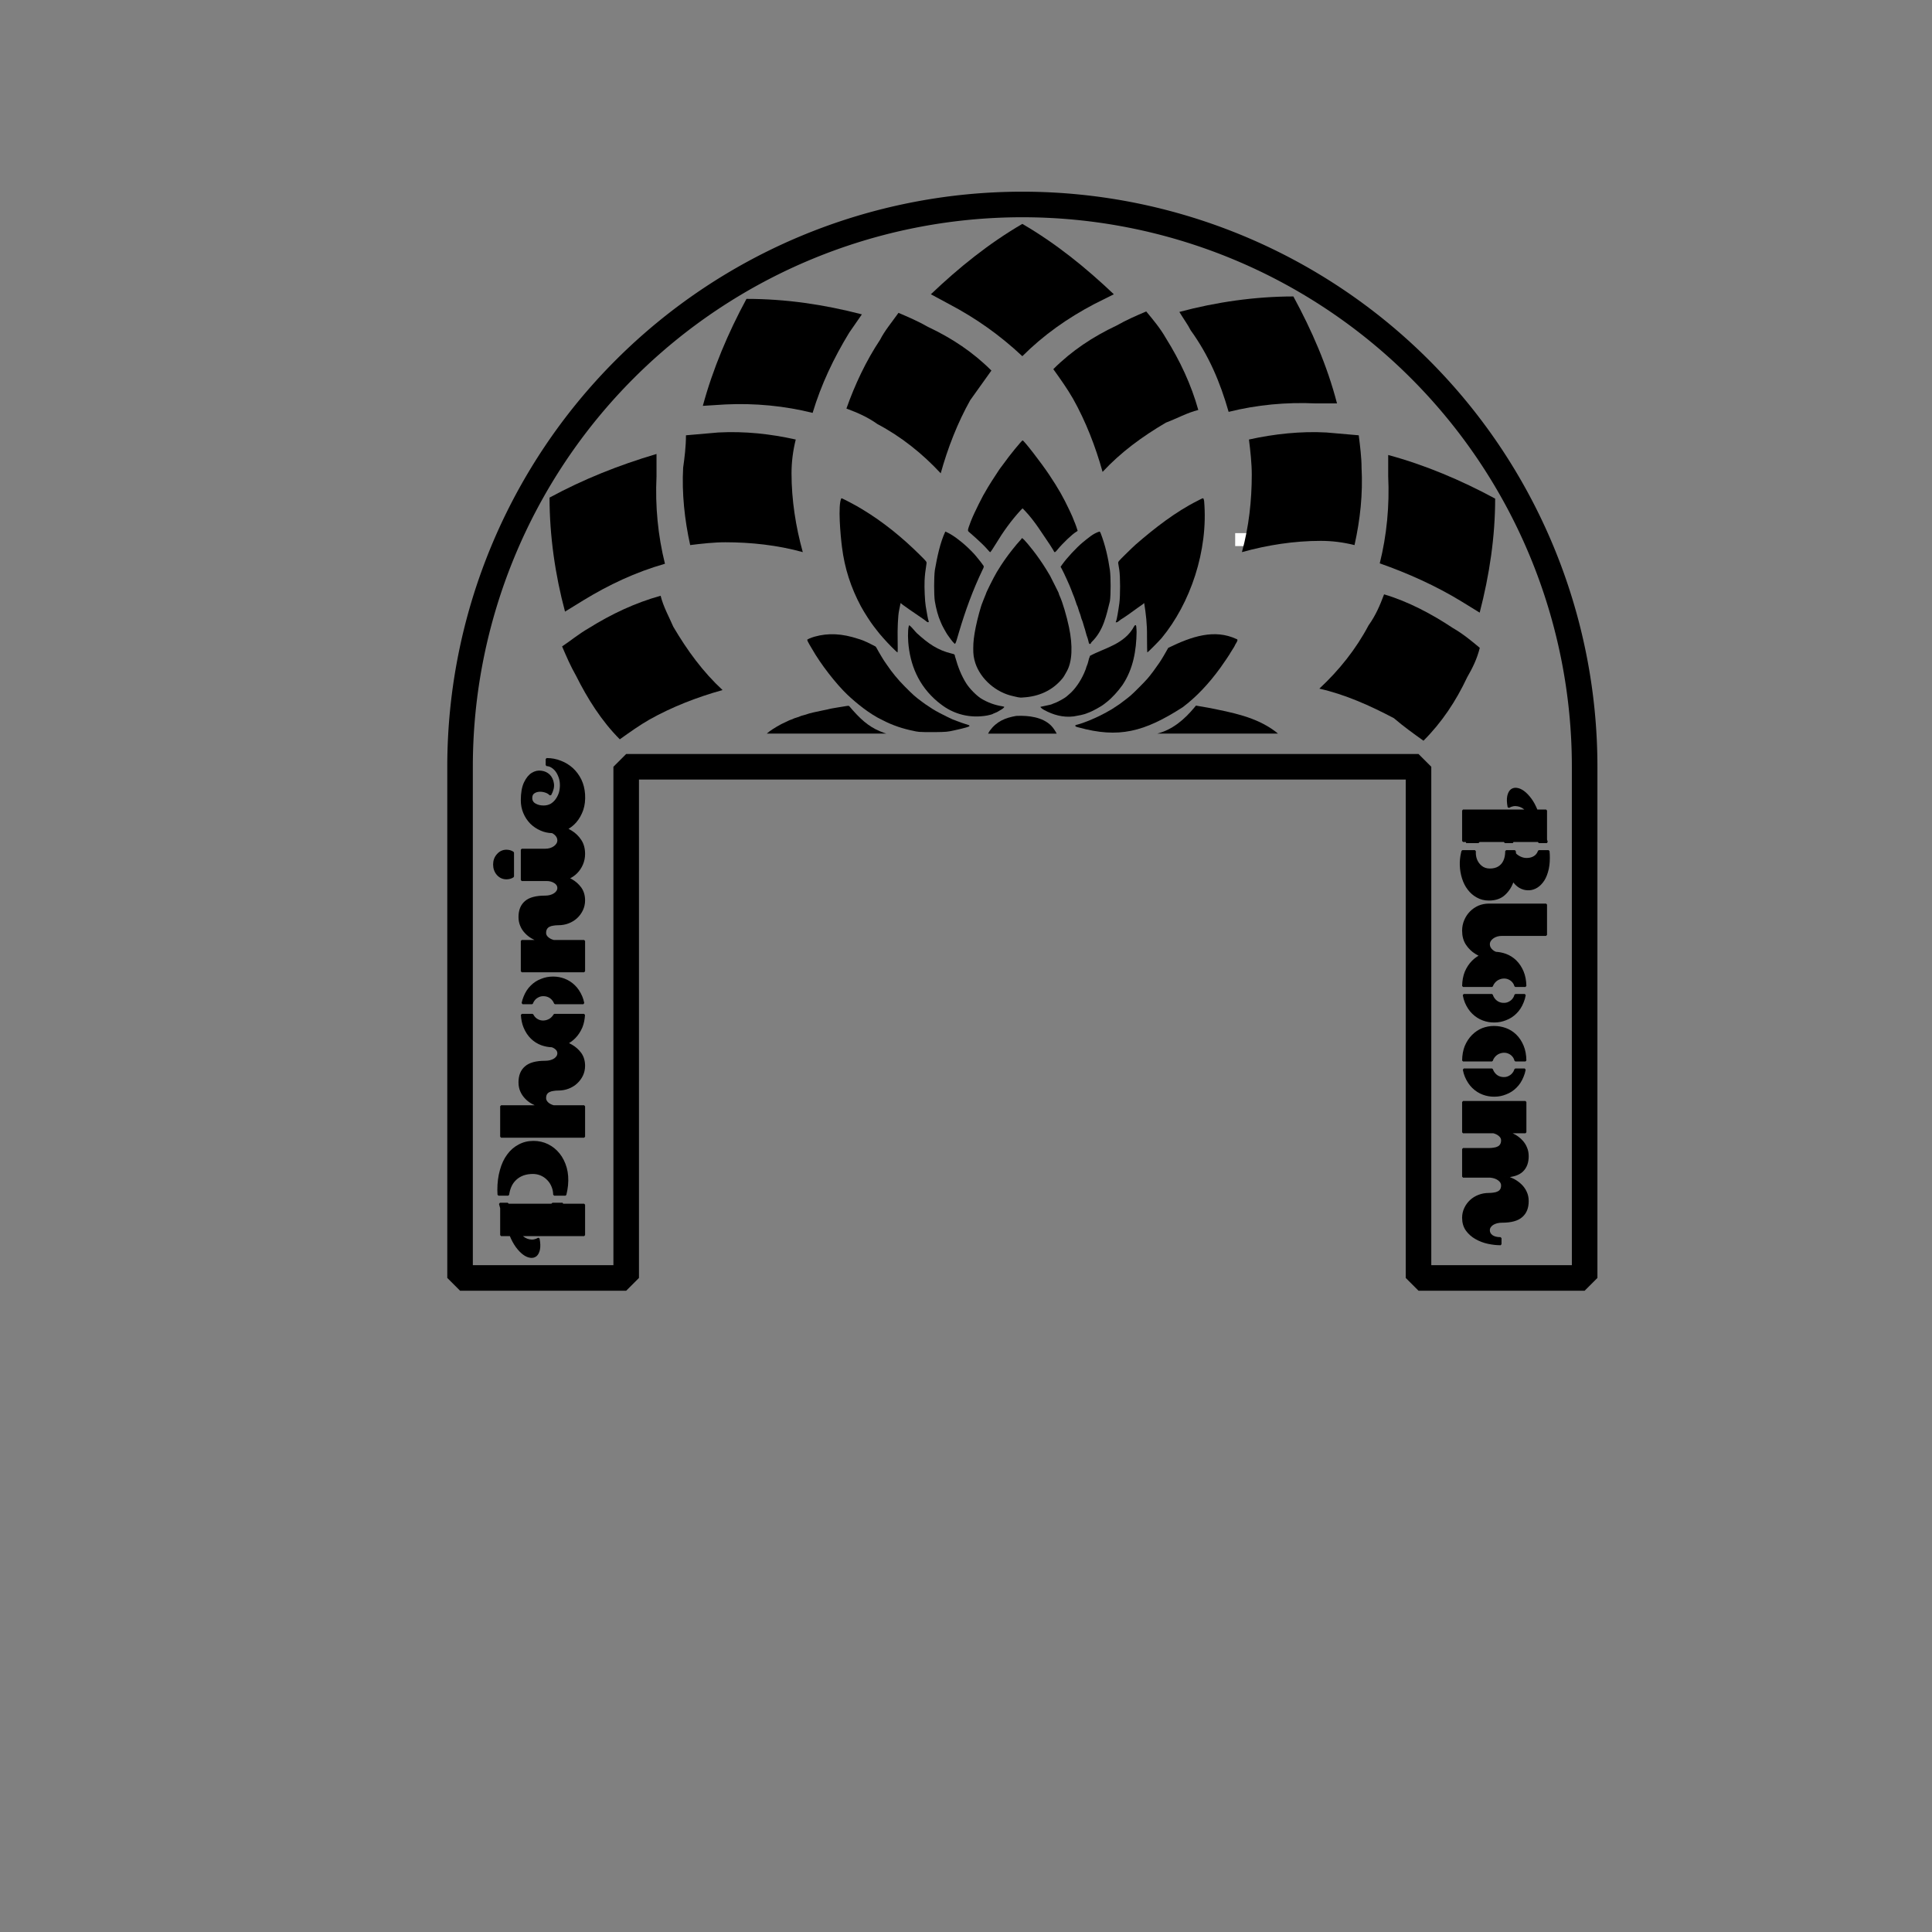 <?xml version="1.0" encoding="UTF-8" standalone="no"?>
<!-- Created with Inkscape (http://www.inkscape.org/) -->

<svg
   width="1000mm"
   height="1000mm"
   viewBox="0 0 1000 1000"
   version="1.1"
   id="svg5"
   inkscape:version="1.2.2 (b0a8486541, 2022-12-01)"
   sodipodi:docname="entrance.svg"
   xml:space="preserve"
   inkscape:export-filename="entrance.png"
   inkscape:export-xdpi="96"
   inkscape:export-ydpi="96"
   xmlns:inkscape="http://www.inkscape.org/namespaces/inkscape"
   xmlns:sodipodi="http://sodipodi.sourceforge.net/DTD/sodipodi-0.dtd"
   xmlns="http://www.w3.org/2000/svg"
   xmlns:svg="http://www.w3.org/2000/svg"><rect x="0" y="0" width="1000" height="1000" fill="#808080" stroke="none"/><sodipodi:namedview
     id="namedview7"
     pagecolor="#ffffff"
     bordercolor="#000000"
     borderopacity="0.25"
     inkscape:showpageshadow="2"
     inkscape:pageopacity="0.0"
     inkscape:pagecheckerboard="0"
     inkscape:deskcolor="#d1d1d1"
     inkscape:document-units="mm"
     showgrid="true"
     inkscape:zoom="0.28899746"
     inkscape:cx="1958.4947"
     inkscape:cy="918.69319"
     inkscape:window-width="1280"
     inkscape:window-height="658"
     inkscape:window-x="0"
     inkscape:window-y="0"
     inkscape:window-maximized="1"
     inkscape:current-layer="layer1"><inkscape:grid
       type="xygrid"
       id="grid9"
       spacingx="26.458"
       spacingy="26.458"
       originx="0"
       originy="0" /></sodipodi:namedview><defs
     id="defs2"><rect
       x="1700"
       y="3400"
       width="1400"
       height="500"
       id="rect3093" /><rect
       x="500"
       y="2700"
       width="1300"
       height="700"
       id="rect3087" /><rect
       x="1700"
       y="3400"
       width="1400"
       height="500"
       id="rect3093-3" /><rect
       x="1700"
       y="3400"
       width="1400"
       height="500"
       id="rect3093-6" /><rect
       x="1700"
       y="3400"
       width="1400"
       height="500"
       id="rect3093-2" /><clipPath
       clipPathUnits="userSpaceOnUse"
       id="clipPath18"><path
         d="M 0,600.949 H 847.559 V 0 H 0 Z"
         id="path16"
         inkscape:connector-curvature="0" /></clipPath><linearGradient
       id="a"
       x1="104.73"
       x2="494.52"
       y1="335.72"
       y2="895.84"
       gradientUnits="userSpaceOnUse"><stop
         stop-color="#e00"
         offset="0"
         id="stop2" /><stop
         stop-color="#9a0000"
         offset="1"
         id="stop4" /></linearGradient></defs><g
     inkscape:label="Layer 1"
     inkscape:groupmode="layer"
     id="layer1"><path
       id="path3003"
       style="fill:none;stroke:#000000;stroke-width:13.229;stroke-linecap:round;stroke-linejoin:miter;stroke-miterlimit:0;stroke-dasharray:none"
       d="M 529.167 105.833 A 291.042 291.042 0 0 0 238.125 396.875 L 238.125 661.458 L 324.115 661.458 L 324.115 396.875 L 734.219 396.875 L 734.219 661.458 L 820.208 661.458 L 820.208 396.875 A 291.042 291.042 0 0 0 529.167 105.833 z " /><path
       id="text3091"
       style="font-style:normal;font-variant:normal;font-weight:normal;font-stretch:normal;font-size:40px;font-family:Chandas;-inkscape-font-specification:Chandas;letter-spacing:0px;writing-mode:lr-tb;white-space:pre;shape-inside:url(#rect3093);display:inline;fill:#000000;stroke:#000000;stroke-width:0.575;stroke-linecap:round;stroke-linejoin:miter;stroke-miterlimit:0;stroke-dasharray:none"
       d="M 1841.44 3429.032 L 1839.72 3429.032 C 1839.72 3429.565 1839.573 3430.098 1839.28 3430.632 C 1838.987 3431.165 1838.587 3431.645 1838.08 3432.072 C 1837.573 3432.472 1836.974 3432.805 1836.28 3433.072 C 1835.587 3433.338 1834.827 3433.472 1834 3433.472 C 1833.28 3433.472 1832.56 3433.365 1831.84 3433.152 C 1831.147 3432.912 1830.507 3432.565 1829.92 3432.112 C 1829.333 3431.659 1828.853 3431.098 1828.48 3430.432 C 1828.133 3429.738 1827.96 3428.952 1827.96 3428.072 C 1827.96 3427.059 1828.16 3426.178 1828.56 3425.432 C 1828.96 3424.658 1829.573 3424.272 1830.4 3424.272 C 1831.093 3424.272 1831.6 3424.525 1831.92 3425.032 C 1832.24 3425.538 1832.413 3426.125 1832.44 3426.792 C 1832.467 3427.459 1832.373 3428.125 1832.16 3428.792 C 1831.947 3429.432 1831.667 3429.898 1831.32 3430.192 C 1832.493 3430.912 1833.547 3431.192 1834.48 3431.032 C 1835.44 3430.872 1836.213 3430.472 1836.8 3429.832 C 1837.387 3429.165 1837.733 3428.352 1837.84 3427.392 C 1837.973 3426.405 1837.787 3425.458 1837.28 3424.552 C 1836.773 3423.645 1835.907 3422.872 1834.68 3422.232 C 1833.453 3421.592 1831.8 3421.272 1829.72 3421.272 C 1828.467 3421.272 1827.293 3421.525 1826.2 3422.032 C 1825.107 3422.538 1824.147 3423.232 1823.32 3424.112 C 1822.52 3424.992 1821.88 3426.032 1821.4 3427.232 C 1820.944 3428.346 1820.705 3429.533 1820.682 3430.791 C 1820.558 3431.095 1820.397 3431.376 1820.2 3431.632 C 1819.667 3432.325 1819.053 3432.672 1818.36 3432.672 C 1817.64 3432.672 1817.013 3432.285 1816.48 3431.512 C 1815.947 3430.712 1815.68 3429.738 1815.68 3428.592 L 1815.68 3421.272 L 1807.08 3421.272 L 1807.08 3429.032 C 1807.08 3430.019 1806.867 3430.872 1806.44 3431.592 C 1806.013 3432.312 1805.48 3432.672 1804.84 3432.672 C 1804.147 3432.672 1803.56 3432.285 1803.08 3431.512 C 1802.6 3430.712 1802.36 3429.738 1802.36 3428.592 C 1802.36 3425.765 1801.867 3423.725 1800.88 3422.472 C 1799.893 3421.192 1798.454 3420.552 1796.56 3420.552 C 1795.68 3420.552 1794.88 3420.725 1794.16 3421.072 C 1793.44 3421.392 1792.8 3421.845 1792.24 3422.432 C 1791.68 3422.992 1791.187 3423.658 1790.76 3424.432 C 1790.36 3425.178 1790.027 3425.965 1789.76 3426.792 L 1789.76 3421.272 L 1781.16 3421.272 L 1781.16 3440.752 L 1789.76 3440.752 L 1789.76 3431.232 C 1789.947 3430.458 1790.24 3429.832 1790.64 3429.352 C 1791.04 3428.845 1791.507 3428.592 1792.04 3428.592 C 1792.547 3428.592 1792.96 3428.698 1793.28 3428.912 C 1793.627 3429.125 1793.88 3429.419 1794.04 3429.792 C 1794.227 3430.165 1794.347 3430.605 1794.4 3431.112 C 1794.48 3431.592 1794.52 3432.112 1794.52 3432.672 C 1794.52 3433.792 1794.693 3434.845 1795.04 3435.832 C 1795.387 3436.818 1795.867 3437.672 1796.48 3438.392 C 1797.093 3439.112 1797.813 3439.685 1798.64 3440.112 C 1799.467 3440.538 1800.347 3440.752 1801.28 3440.752 C 1802.64 3440.752 1803.8 3440.378 1804.76 3439.632 C 1805.72 3438.858 1806.493 3437.898 1807.08 3436.752 C 1807.263 3436.401 1807.431 3436.042 1807.583 3435.675 C 1807.601 3435.727 1807.62 3435.78 1807.64 3435.832 C 1808.04 3436.818 1808.573 3437.672 1809.24 3438.392 C 1809.906 3439.112 1810.693 3439.685 1811.6 3440.112 C 1812.507 3440.538 1813.467 3440.752 1814.48 3440.752 C 1815.973 3440.752 1817.24 3440.378 1818.28 3439.632 C 1819.347 3438.858 1820.2 3437.898 1820.84 3436.752 C 1821.124 3436.251 1821.374 3435.735 1821.591 3435.201 C 1822.109 3436.29 1822.791 3437.247 1823.64 3438.072 C 1824.6 3438.978 1825.733 3439.685 1827.04 3440.192 C 1828.347 3440.672 1829.8 3440.858 1831.4 3440.752 C 1832.893 3440.645 1834.253 3440.272 1835.48 3439.632 C 1836.707 3438.965 1837.76 3438.112 1838.64 3437.072 C 1839.52 3436.005 1840.2 3434.792 1840.68 3433.432 C 1841.187 3432.045 1841.44 3430.579 1841.44 3429.032 z M 1815.4 3416.512 C 1815.4 3415.418 1815.014 3414.499 1814.24 3413.752 C 1813.494 3413.005 1812.573 3412.632 1811.48 3412.632 C 1810.387 3412.632 1809.454 3413.005 1808.68 3413.752 C 1807.934 3414.499 1807.56 3415.418 1807.56 3416.512 C 1807.56 3417.291 1807.741 3417.979 1808.102 3418.577 L 1814.839 3418.577 C 1815.213 3417.979 1815.4 3417.291 1815.4 3416.512 z M 1779.362 3431.141 C 1779.362 3431.065 1779.362 3430.988 1779.36 3430.912 C 1779.36 3429.712 1779.147 3428.539 1778.72 3427.392 C 1778.32 3426.218 1777.707 3425.178 1776.88 3424.272 C 1776.08 3423.365 1775.067 3422.645 1773.84 3422.112 C 1773.296 3421.858 1772.708 3421.662 1772.077 3421.524 L 1772.077 3424.508 C 1772.309 3424.593 1772.524 3424.701 1772.72 3424.832 C 1773.28 3425.205 1773.693 3425.685 1773.96 3426.272 C 1774.235 3426.797 1774.369 3427.369 1774.363 3427.987 C 1774.363 3428.029 1774.362 3428.07 1774.36 3428.112 C 1774.36 3428.752 1774.214 3429.365 1773.92 3429.952 C 1773.627 3430.512 1773.2 3430.979 1772.64 3431.352 C 1772.464 3431.469 1772.276 3431.568 1772.077 3431.648 L 1772.077 3440.503 C 1772.719 3440.364 1773.321 3440.167 1773.88 3439.912 C 1775.133 3439.325 1776.16 3438.578 1776.96 3437.672 C 1777.787 3436.738 1778.4 3435.685 1778.8 3434.512 C 1779.175 3433.412 1779.362 3432.288 1779.362 3431.141 z M 1768.765 3421.297 C 1767.458 3421.377 1766.295 3421.648 1765.28 3422.112 C 1764.053 3422.672 1763.027 3423.418 1762.2 3424.352 C 1761.4 3425.258 1760.8 3426.312 1760.4 3427.512 C 1760.066 3428.561 1759.882 3429.631 1759.847 3430.723 C 1759.745 3431.053 1759.61 3431.356 1759.44 3431.632 C 1759.013 3432.325 1758.493 3432.672 1757.88 3432.672 C 1757.187 3432.672 1756.6 3432.285 1756.12 3431.512 C 1755.667 3430.712 1755.44 3429.738 1755.44 3428.592 C 1755.44 3425.765 1754.933 3423.725 1753.92 3422.472 C 1752.933 3421.192 1751.493 3420.552 1749.6 3420.552 C 1748.693 3420.552 1747.88 3420.725 1747.16 3421.072 C 1746.44 3421.418 1745.8 3421.885 1745.24 3422.472 C 1744.68 3423.032 1744.2 3423.698 1743.8 3424.472 C 1743.4 3425.245 1743.067 3426.059 1742.8 3426.912 L 1742.8 3414.832 L 1734.16 3414.832 L 1734.16 3440.752 L 1742.8 3440.752 L 1742.8 3431.232 C 1742.987 3430.458 1743.28 3429.832 1743.68 3429.352 C 1744.107 3428.845 1744.587 3428.592 1745.12 3428.592 C 1745.627 3428.592 1746.04 3428.698 1746.36 3428.912 C 1746.68 3429.125 1746.92 3429.419 1747.08 3429.792 C 1747.267 3430.165 1747.387 3430.605 1747.44 3431.112 C 1747.52 3431.592 1747.56 3432.112 1747.56 3432.672 C 1747.56 3433.792 1747.733 3434.845 1748.08 3435.832 C 1748.427 3436.818 1748.907 3437.672 1749.52 3438.392 C 1750.133 3439.112 1750.84 3439.685 1751.64 3440.112 C 1752.467 3440.538 1753.347 3440.752 1754.28 3440.752 C 1755.64 3440.752 1756.8 3440.378 1757.76 3439.632 C 1758.72 3438.858 1759.493 3437.898 1760.08 3436.752 C 1760.319 3436.295 1760.531 3435.823 1760.717 3435.338 C 1761.123 3436.22 1761.657 3437.025 1762.32 3437.752 C 1763.147 3438.658 1764.16 3439.392 1765.36 3439.952 C 1766.369 3440.39 1767.504 3440.648 1768.765 3440.726 L 1768.765 3431.458 C 1768.709 3431.425 1768.654 3431.389 1768.6 3431.352 C 1768.067 3430.979 1767.653 3430.512 1767.36 3429.952 C 1767.067 3429.365 1766.907 3428.752 1766.88 3428.112 C 1766.853 3427.445 1766.973 3426.832 1767.24 3426.272 C 1767.507 3425.685 1767.907 3425.205 1768.44 3424.832 C 1768.543 3424.763 1768.651 3424.701 1768.765 3424.645 L 1768.765 3421.297 z M 1732.68 3424.952 C 1732.68 3423.272 1732.347 3421.765 1731.68 3420.432 C 1731.04 3419.072 1730.12 3417.912 1728.92 3416.952 C 1727.747 3415.992 1726.32 3415.258 1724.64 3414.752 C 1722.96 3414.218 1721.093 3413.952 1719.04 3413.952 C 1718.577 3413.952 1718.129 3413.97 1717.695 3414.005 L 1717.695 3417.063 C 1719.321 3417.322 1720.622 3417.911 1721.6 3418.832 C 1722.96 3420.112 1723.707 3421.845 1723.84 3424.032 C 1723.855 3424.237 1723.863 3424.439 1723.864 3424.638 C 1723.868 3425.502 1723.74 3426.313 1723.48 3427.072 C 1723.16 3427.978 1722.68 3428.765 1722.04 3429.432 C 1721.427 3430.098 1720.68 3430.605 1719.8 3430.952 C 1719.152 3431.215 1718.45 3431.355 1717.695 3431.372 L 1717.695 3434.918 C 1718.595 3435.16 1719.483 3435.332 1720.36 3435.432 C 1722.147 3435.618 1723.787 3435.485 1725.28 3435.032 C 1726.8 3434.552 1728.107 3433.832 1729.2 3432.872 C 1730.293 3431.912 1731.147 3430.752 1731.76 3429.392 C 1732.373 3428.032 1732.68 3426.552 1732.68 3424.952 z M 1715.106 3414.46 C 1714.69 3414.57 1714.282 3414.693 1713.88 3414.832 L 1706.2 3414.832 L 1706.2 3417.752 C 1704.947 3418.312 1703.867 3418.952 1702.96 3419.672 C 1702.08 3420.392 1701.387 3421.125 1700.88 3421.872 C 1700.4 3422.592 1700.12 3423.299 1700.04 3423.992 C 1699.96 3424.659 1700.093 3425.232 1700.44 3425.712 C 1700.787 3426.165 1701.347 3426.485 1702.12 3426.672 C 1702.92 3426.858 1703.947 3426.818 1705.2 3426.552 C 1704.693 3425.618 1704.533 3424.645 1704.72 3423.632 C 1704.907 3422.618 1705.4 3421.698 1706.2 3420.872 L 1706.2 3440.752 L 1714.84 3440.752 L 1714.84 3433.912 C 1714.928 3433.95 1715.017 3433.988 1715.106 3434.025 L 1715.106 3430.872 C 1715.017 3430.834 1714.928 3430.794 1714.84 3430.752 L 1714.84 3416.952 C 1714.929 3416.934 1715.017 3416.923 1715.106 3416.917 L 1715.106 3414.46 z "
       transform="matrix(0,-1.822,1.659,0,-5405.845,3747.992)" /><path
       id="text3091-0"
       style="font-style:normal;font-variant:normal;font-weight:normal;font-stretch:normal;font-size:40px;font-family:Chandas;-inkscape-font-specification:Chandas;letter-spacing:0px;writing-mode:lr-tb;white-space:pre;shape-inside:url(#rect3093-2);display:inline;fill:#000000;stroke:#000000;stroke-width:0.575;stroke-linecap:round;stroke-linejoin:miter;stroke-miterlimit:0;stroke-dasharray:none"
       d="M 1700.257 3424.357 C 1700.257 3424.87 1700.398 3425.322 1700.68 3425.712 C 1701.027 3426.165 1701.587 3426.485 1702.36 3426.672 C 1703.16 3426.858 1704.187 3426.818 1705.44 3426.552 C 1704.933 3425.618 1704.773 3424.645 1704.96 3423.632 C 1705.147 3422.592 1705.64 3421.672 1706.44 3420.872 L 1706.44 3440.752 L 1715.08 3440.752 L 1715.08 3439.512 C 1715.189 3439.589 1715.3 3439.664 1715.411 3439.737 L 1715.411 3436.006 C 1715.299 3435.914 1715.189 3435.816 1715.08 3435.712 L 1715.08 3427.752 C 1715.191 3427.72 1715.301 3427.691 1715.411 3427.663 L 1715.411 3425.227 C 1715.299 3425.267 1715.189 3425.308 1715.08 3425.352 L 1715.08 3417.152 C 1715.192 3417.117 1715.302 3417.086 1715.411 3417.058 L 1715.411 3414.604 C 1715.177 3414.675 1714.947 3414.751 1714.72 3414.832 L 1706.44 3414.832 L 1706.44 3417.752 C 1705.16 3418.312 1704.08 3418.952 1703.2 3419.672 C 1702.32 3420.392 1701.627 3421.125 1701.12 3421.872 C 1700.64 3422.592 1700.36 3423.298 1700.28 3423.992 C 1700.265 3424.117 1700.257 3424.238 1700.257 3424.357 z M 1717.978 3440.949 C 1718.118 3440.993 1718.258 3441.034 1718.4 3441.072 C 1719.627 3441.392 1720.853 3441.525 1722.08 3441.472 C 1723.307 3441.419 1724.493 3441.192 1725.64 3440.792 C 1726.813 3440.392 1727.84 3439.818 1728.72 3439.072 C 1729.627 3438.325 1730.347 3437.419 1730.88 3436.352 C 1731.44 3435.285 1731.72 3434.059 1731.72 3432.672 C 1731.72 3430.619 1731.2 3428.992 1730.16 3427.792 C 1729.12 3426.565 1727.827 3425.685 1726.28 3425.152 C 1727.08 3424.565 1727.693 3423.885 1728.12 3423.112 C 1728.547 3422.312 1728.773 3421.499 1728.8 3420.672 C 1728.853 3419.845 1728.707 3419.032 1728.36 3418.232 C 1728.013 3417.432 1727.467 3416.712 1726.72 3416.072 C 1726 3415.432 1725.067 3414.925 1723.92 3414.552 C 1722.773 3414.152 1721.413 3413.952 1719.84 3413.952 C 1719.179 3413.952 1718.56 3413.986 1717.978 3414.054 L 1717.978 3417.106 C 1718.279 3417.216 1718.554 3417.363 1718.8 3417.552 C 1719.253 3417.898 1719.6 3418.365 1719.84 3418.952 C 1720.08 3419.512 1720.2 3420.165 1720.2 3420.912 C 1720.2 3421.605 1720.067 3422.258 1719.8 3422.872 C 1719.56 3423.458 1719.227 3423.992 1718.8 3424.472 C 1718.522 3424.504 1718.248 3424.544 1717.978 3424.59 L 1717.978 3427.31 C 1718.066 3427.31 1718.154 3427.309 1718.24 3427.312 C 1719.227 3427.338 1720.08 3427.539 1720.8 3427.912 C 1721.547 3428.285 1722.133 3428.845 1722.56 3429.592 C 1722.987 3430.338 1723.2 3431.272 1723.2 3432.392 C 1723.2 3433.458 1722.92 3434.365 1722.36 3435.112 C 1721.8 3435.858 1721.107 3436.392 1720.28 3436.712 C 1719.563 3436.989 1718.796 3437.096 1717.978 3437.033 L 1717.978 3440.949 z M 1733.16 3432.672 C 1733.16 3433.792 1733.347 3434.845 1733.72 3435.832 C 1734.12 3436.818 1734.653 3437.672 1735.32 3438.392 C 1735.987 3439.112 1736.773 3439.685 1737.68 3440.112 C 1738.586 3440.539 1739.547 3440.752 1740.56 3440.752 C 1742.053 3440.752 1743.32 3440.378 1744.36 3439.632 C 1745.427 3438.858 1746.28 3437.898 1746.92 3436.752 C 1747.201 3436.257 1747.448 3435.746 1747.663 3435.218 C 1748.075 3436.147 1748.627 3436.992 1749.32 3437.752 C 1750.147 3438.658 1751.16 3439.392 1752.36 3439.952 C 1753.502 3440.448 1754.807 3440.713 1756.273 3440.748 L 1756.273 3431.699 C 1756.029 3431.611 1755.805 3431.495 1755.6 3431.352 C 1755.067 3430.978 1754.653 3430.512 1754.36 3429.952 C 1754.067 3429.365 1753.907 3428.752 1753.88 3428.112 C 1753.877 3428.028 1753.876 3427.946 1753.877 3427.864 C 1753.886 3427.293 1754.006 3426.762 1754.24 3426.272 C 1754.506 3425.685 1754.907 3425.205 1755.44 3424.832 C 1755.687 3424.667 1755.964 3424.539 1756.273 3424.447 L 1756.273 3421.276 C 1754.756 3421.311 1753.425 3421.589 1752.28 3422.112 C 1751.053 3422.672 1750.027 3423.419 1749.2 3424.352 C 1748.4 3425.258 1747.8 3426.312 1747.4 3427.512 C 1747.085 3428.502 1746.903 3429.511 1746.854 3430.54 C 1746.721 3430.942 1746.531 3431.306 1746.28 3431.632 C 1745.747 3432.325 1745.133 3432.672 1744.44 3432.672 C 1743.72 3432.672 1743.093 3432.285 1742.56 3431.512 C 1742.027 3430.712 1741.76 3429.738 1741.76 3428.592 L 1741.76 3414.832 L 1733.16 3414.832 L 1733.16 3432.672 z M 1758.84 3440.551 C 1759.572 3440.411 1760.253 3440.198 1760.88 3439.912 C 1762.133 3439.325 1763.16 3438.578 1763.96 3437.672 C 1764.787 3436.738 1765.4 3435.685 1765.8 3434.512 C 1766.2 3433.338 1766.387 3432.139 1766.36 3430.912 C 1766.36 3429.712 1766.147 3428.538 1765.72 3427.392 C 1765.32 3426.218 1764.707 3425.178 1763.88 3424.272 C 1763.08 3423.365 1762.067 3422.645 1760.84 3422.112 C 1760.229 3421.827 1759.562 3421.615 1758.84 3421.474 L 1758.84 3424.432 C 1759.165 3424.525 1759.459 3424.658 1759.72 3424.832 C 1760.28 3425.205 1760.693 3425.685 1760.96 3426.272 C 1761.253 3426.832 1761.387 3427.445 1761.36 3428.112 C 1761.36 3428.752 1761.213 3429.365 1760.92 3429.952 C 1760.627 3430.512 1760.2 3430.978 1759.64 3431.352 C 1759.396 3431.514 1759.13 3431.641 1758.84 3431.733 L 1758.84 3440.551 z M 1767.92 3431.112 C 1767.92 3432.312 1768.12 3433.498 1768.52 3434.672 C 1768.947 3435.818 1769.573 3436.845 1770.4 3437.752 C 1771.227 3438.658 1772.24 3439.392 1773.44 3439.952 C 1774.605 3440.458 1775.939 3440.724 1777.44 3440.749 L 1777.44 3431.729 C 1777.162 3431.637 1776.909 3431.512 1776.68 3431.352 C 1776.147 3430.978 1775.733 3430.512 1775.44 3429.952 C 1775.147 3429.365 1774.987 3428.752 1774.96 3428.112 C 1774.958 3428.07 1774.957 3428.029 1774.957 3427.988 C 1774.956 3427.946 1774.956 3427.905 1774.957 3427.864 C 1774.966 3427.293 1775.087 3426.762 1775.32 3426.272 C 1775.587 3425.685 1775.987 3425.205 1776.52 3424.832 C 1776.79 3424.652 1777.097 3424.516 1777.44 3424.423 L 1777.44 3421.275 C 1775.888 3421.3 1774.527 3421.579 1773.36 3422.112 C 1772.133 3422.672 1771.107 3423.419 1770.28 3424.352 C 1769.48 3425.258 1768.88 3426.312 1768.48 3427.512 C 1768.107 3428.685 1767.92 3429.885 1767.92 3431.112 z M 1780.007 3440.534 C 1780.707 3440.394 1781.358 3440.187 1781.96 3439.912 C 1783.213 3439.325 1784.24 3438.578 1785.04 3437.672 C 1785.867 3436.738 1786.48 3435.685 1786.88 3434.512 C 1787.28 3433.338 1787.467 3432.139 1787.44 3430.912 C 1787.44 3429.712 1787.227 3428.538 1786.8 3427.392 C 1786.4 3426.218 1785.787 3425.178 1784.96 3424.272 C 1784.16 3423.365 1783.147 3422.645 1781.92 3422.112 C 1781.334 3421.838 1780.696 3421.632 1780.007 3421.492 L 1780.007 3424.458 C 1780.298 3424.549 1780.562 3424.673 1780.8 3424.832 C 1781.36 3425.205 1781.773 3425.685 1782.04 3426.272 C 1782.333 3426.832 1782.467 3427.445 1782.44 3428.112 C 1782.44 3428.752 1782.293 3429.365 1782 3429.952 C 1781.707 3430.512 1781.28 3430.978 1780.72 3431.352 C 1780.501 3431.498 1780.263 3431.615 1780.007 3431.704 L 1780.007 3440.534 z M 1789.24 3440.752 L 1797.84 3440.752 L 1797.84 3431.232 C 1798.027 3430.458 1798.32 3429.832 1798.72 3429.352 C 1799.12 3428.845 1799.587 3428.592 1800.12 3428.592 C 1800.627 3428.592 1801.04 3428.698 1801.36 3428.912 C 1801.707 3429.125 1801.96 3429.418 1802.12 3429.792 C 1802.307 3430.165 1802.427 3430.605 1802.48 3431.112 C 1802.56 3431.592 1802.6 3432.112 1802.6 3432.672 L 1802.6 3440.752 L 1810.44 3440.752 L 1810.44 3432.272 C 1810.52 3431.232 1810.787 3430.365 1811.24 3429.672 C 1811.72 3428.952 1812.28 3428.592 1812.92 3428.592 C 1813.427 3428.592 1813.84 3428.698 1814.16 3428.912 C 1814.48 3429.125 1814.72 3429.418 1814.88 3429.792 C 1815.067 3430.165 1815.187 3430.605 1815.24 3431.112 C 1815.32 3431.592 1815.36 3432.112 1815.36 3432.672 C 1815.36 3433.792 1815.533 3434.845 1815.88 3435.832 C 1816.227 3436.818 1816.707 3437.672 1817.32 3438.392 C 1817.933 3439.112 1818.653 3439.685 1819.48 3440.112 C 1820.307 3440.539 1821.187 3440.752 1822.12 3440.752 C 1823.48 3440.752 1824.64 3440.378 1825.6 3439.632 C 1826.56 3438.858 1827.333 3437.898 1827.92 3436.752 C 1828.533 3435.578 1828.973 3434.312 1829.24 3432.952 C 1829.507 3431.565 1829.64 3430.258 1829.64 3429.032 L 1827.92 3429.032 C 1827.92 3430.205 1827.707 3431.112 1827.28 3431.752 C 1826.853 3432.365 1826.32 3432.672 1825.68 3432.672 C 1824.987 3432.672 1824.4 3432.285 1823.92 3431.512 C 1823.467 3430.712 1823.24 3429.738 1823.24 3428.592 C 1823.24 3425.765 1822.734 3423.725 1821.72 3422.472 C 1820.734 3421.192 1819.293 3420.552 1817.4 3420.552 C 1816.44 3420.552 1815.587 3420.752 1814.84 3421.152 C 1814.093 3421.525 1813.427 3422.045 1812.84 3422.712 C 1812.28 3423.352 1811.787 3424.098 1811.36 3424.952 C 1810.96 3425.805 1810.64 3426.698 1810.4 3427.632 C 1810.293 3425.125 1809.747 3423.325 1808.76 3422.232 C 1807.774 3421.112 1806.4 3420.552 1804.64 3420.552 C 1803.76 3420.552 1802.96 3420.725 1802.24 3421.072 C 1801.52 3421.392 1800.88 3421.845 1800.32 3422.432 C 1799.76 3422.992 1799.267 3423.659 1798.84 3424.432 C 1798.44 3425.178 1798.107 3425.965 1797.84 3426.792 L 1797.84 3421.272 L 1789.24 3421.272 L 1789.24 3440.752 z "
       transform="matrix(0,1.822,-1.659,0,6465.472,-2689.596)" /><rect
       style="fill:#ffffff;fill-opacity:1;stroke:none;stroke-width:1.323;stroke-linecap:round;stroke-miterlimit:0;stroke-dasharray:none;stroke-opacity:1"
       id="rect20602-97-6-1-2-9"
       width="8.866"
       height="6.706"
       x="639.327"
       y="-282.651"
       transform="scale(1,-1)" /><g
       id="g6756"
       transform="matrix(1.107,0,0,1.107,365.161,197.978)"
       style="stroke-width:0.903"><path
         id="path5600"
         style="fill:#000000;stroke-width:0.153"
         d="m 147.659,155.843 c -0.805,-0.008 -1.593,0.011 -2.351,0.049 -5.15,0.891 -9.163,2.544 -12.384,6.929 -0.306,0.478 -0.567,0.915 -0.802,1.353 h 32.086 c -0.353,-0.68 -0.743,-1.342 -1.181,-1.968 -3.247,-4.972 -9.735,-6.309 -15.369,-6.362 z" /><path
         inkscape:connector-curvature="0"
         style="fill:#000000;stroke-width:0.153"
         d="m 140.361,158.753 c 0,-0.121 -0.044,-0.22 -0.097,-0.22 -0.053,0 -0.158,0.099 -0.233,0.22 -0.075,0.121 -0.031,0.22 0.097,0.22 0.128,0 0.233,-0.099 0.233,-0.22 z"
         id="path5594" /><path
         id="path5579"
         style="fill:#000000;stroke-width:0.153"
         d="m 66.687,151.171 c -0.202,0.005 -0.475,0.043 -0.865,0.11 -0.665,0.114 -2.644,0.438 -4.398,0.72 -1.754,0.282 -3.337,0.578 -3.518,0.656 -0.181,0.078 -1.369,0.338 -2.639,0.576 -2.919,0.549 -7.01,1.509 -7.586,1.781 -0.242,0.114 -1.083,0.368 -1.869,0.564 -0.786,0.196 -1.528,0.435 -1.649,0.531 -0.121,0.096 -0.813,0.343 -1.539,0.551 -0.726,0.207 -1.418,0.454 -1.539,0.548 -0.121,0.094 -0.615,0.294 -1.099,0.445 -0.484,0.151 -1.177,0.446 -1.539,0.654 -0.363,0.208 -1.006,0.515 -1.429,0.681 -1.579,0.619 -5.499,2.913 -7.115,4.164 -0.308,0.239 -0.766,0.617 -1.251,1.022 h 55.914 c -0.4,-0.117 -0.799,-0.243 -1.206,-0.391 -5.547,-2.013 -9.375,-4.784 -14.395,-10.421 -0.751,-0.843 -1.493,-1.704 -1.649,-1.911 -0.152,-0.203 -0.291,-0.288 -0.628,-0.28 z" /><path
         inkscape:connector-curvature="0"
         style="fill:#000000;stroke-width:0.153"
         d="m 50.43,158.754 c 0,-0.121 -0.099,-0.22 -0.22,-0.22 -0.121,0 -0.22,0.099 -0.22,0.22 0,0.121 0.099,0.22 0.22,0.22 0.121,0 0.22,-0.099 0.22,-0.22 z"
         id="path5576" /><path
         id="path5573"
         style="fill:#000000;stroke-width:0.153"
         d="m 229.322,151.067 -0.67,0.82 c -4.8,5.795 -10.365,10.472 -17.429,12.287 h 56.46 c -0.485,-0.406 -0.943,-0.783 -1.252,-1.022 -9.1,-6.841 -20.392,-8.892 -31.412,-11.093 -1.693,-0.287 -3.668,-0.627 -4.388,-0.757 z" /><path
         inkscape:connector-curvature="0"
         style="fill:#000000;stroke-width:0.153"
         d="m 230.511,158.877 c 0,-0.053 -0.099,-0.158 -0.22,-0.233 -0.121,-0.075 -0.22,-0.031 -0.22,0.097 0,0.128 0.099,0.233 0.22,0.233 0.121,0 0.22,-0.044 0.22,-0.097 z"
         id="path5570" /><path
         sodipodi:nodetypes="ccccccsccccccsccccccccscccc"
         inkscape:connector-curvature="0"
         style="fill:#000000;stroke-width:0.153"
         d="m 99.903,163.356 c -1.028,-0.113 -2.116,-0.299 -2.419,-0.414 -5.036,-0.975 -10.095,-2.67 -14.512,-4.979 -6.334,-2.916 -12.879,-8.442 -16.61,-11.973 -5.322,-5.037 -12.528,-14.349 -16.431,-21.232 -0.335,-0.591 -0.858,-1.471 -1.162,-1.954 -0.606,-0.965 -1.197,-2.189 -1.197,-2.48 0,-0.245 1.804,-1.024 3.429,-1.481 6.425,-1.806 12.843,-1.485 20.428,1.021 2.927,0.835 5.408,2.204 7.902,3.491 0.144,0 0.425,0.322 0.625,0.715 0.675,1.329 3.613,6.263 3.895,6.541 0.061,0.06 0.507,0.703 0.991,1.429 2.253,3.378 5.111,6.848 8.242,10.006 4.027,4.062 5.055,4.976 8.139,7.23 0.665,0.486 1.31,0.963 1.433,1.059 0.222,0.174 2.142,1.44 3.624,2.391 1.272,0.816 4.613,2.606 6.486,3.476 0.967,0.449 2.006,0.948 2.309,1.107 0.302,0.16 0.945,0.415 1.429,0.567 0.484,0.152 0.978,0.348 1.099,0.434 0.193,0.138 4.831,1.728 5.552,1.904 0.151,0.037 0.275,0.206 0.275,0.376 0,0.355 -1.858,0.895 -7.036,2.043 -3.295,0.731 -3.594,0.759 -9.015,0.843 -3.084,0.048 -6.448,-0.005 -7.476,-0.119 z"
         id="path5567" /><path
         inkscape:connector-curvature="0"
         style="fill:#000000;stroke-width:0.153"
         d="m 110.457,158.754 c 0,-0.121 -0.099,-0.22 -0.22,-0.22 -0.121,0 -0.22,0.099 -0.22,0.22 0,0.121 0.099,0.22 0.22,0.22 0.121,0 0.22,-0.099 0.22,-0.22 z"
         id="path5564" /><path
         inkscape:connector-curvature="0"
         style="fill:#000000;stroke-width:0.153"
         d="m 80.334,128.85 c 0,-0.121 -0.099,-0.22 -0.22,-0.22 -0.121,0 -0.22,0.099 -0.22,0.22 0,0.121 0.099,0.22 0.22,0.22 0.121,0 0.22,-0.099 0.22,-0.22 z"
         id="path5561" /><path
         sodipodi:nodetypes="cscccccsccccccscsccc"
         inkscape:connector-curvature="0"
         style="fill:#000000;stroke-width:0.153"
         d="m 174.497,161.289 c -1.232,-0.296 -1.594,-0.472 -1.594,-0.772 0,-0.285 0.243,-0.427 0.921,-0.535 3.649,-0.979 7.545,-2.736 10.293,-4.038 1.497,-0.71 4.903,-2.558 5.937,-3.22 1.495,-0.959 3.403,-2.218 3.624,-2.391 0.123,-0.097 0.777,-0.592 1.454,-1.099 3.513,-2.637 3.935,-3.007 7.455,-6.529 3.666,-3.667 4.528,-4.645 6.882,-7.807 2.025,-2.72 3.558,-4.995 4.664,-6.926 0.312,-0.544 0.856,-1.484 1.209,-2.089 0.353,-0.605 0.808,-1.412 1.01,-1.794 11.128,-5.456 21.654,-8.894 31.859,-4.163 0.729,0.183 0.7,0.685 -0.11,1.963 -0.363,0.572 -0.66,1.123 -0.66,1.223 0,0.101 -0.445,0.847 -0.989,1.659 -0.544,0.812 -0.989,1.522 -0.989,1.579 0,0.19 -2.925,4.556 -4.669,6.969 -5.519,7.637 -11.406,13.81 -17.653,18.509 -18.154,11.678 -30.023,14.579 -48.644,9.46 z"
         id="path5558" /><path
         inkscape:connector-curvature="0"
         style="fill:#000000;stroke-width:0.153"
         d="m 200.388,158.754 c 0,-0.121 -0.099,-0.22 -0.22,-0.22 -0.121,0 -0.22,0.099 -0.22,0.22 0,0.121 0.099,0.22 0.22,0.22 0.121,0 0.22,-0.099 0.22,-0.22 z"
         id="path5555" /><path
         inkscape:connector-curvature="0"
         style="fill:#000000;stroke-width:0.153"
         d="m 230.511,128.85 c 0,-0.121 -0.099,-0.22 -0.22,-0.22 -0.121,0 -0.22,0.099 -0.22,0.22 0,0.121 0.099,0.22 0.22,0.22 0.121,0 0.22,-0.099 0.22,-0.22 z"
         id="path5552" /><path
         sodipodi:nodetypes="ccccccsccccscccccc"
         inkscape:connector-curvature="0"
         style="fill:#000000;stroke-width:0.153"
         d="m 109.803,150.252 c -0.184,-0.152 -0.731,-0.582 -1.214,-0.957 -9.06,-7.571 -12.969,-17.438 -13.79,-27.935 -0.281,-3.811 -0.018,-7.755 0.523,-7.858 1.253,1.011 2.438,2.647 3.448,3.663 5.381,4.901 9.693,7.987 16.443,9.608 1.028,0.185 1.401,0.453 1.401,1.006 0,0.229 0.092,0.588 0.205,0.798 1.162,4.185 2.768,8.467 5.199,12.255 1.558,2.387 4.448,5.338 6.689,6.829 3.134,1.972 6.696,3.216 10.059,3.733 0.514,0.077 0.934,0.213 0.934,0.303 0,0.268 -0.939,1.042 -1.759,1.449 -0.423,0.21 -0.918,0.505 -1.099,0.655 -0.181,0.15 -0.825,0.455 -1.429,0.677 -0.605,0.222 -1.15,0.475 -1.211,0.562 -0.061,0.087 -1.15,0.38 -2.419,0.651 -7.847,1.426 -15.696,-0.434 -21.981,-5.44 z"
         id="path5549" /><path
         inkscape:connector-curvature="0"
         style="fill:#000000;stroke-width:0.153"
         d="m 110.457,128.849 c 0,-0.121 -0.099,-0.22 -0.22,-0.22 -0.121,0 -0.22,0.099 -0.22,0.22 0,0.121 0.099,0.22 0.22,0.22 0.121,0 0.22,-0.099 0.22,-0.22 z"
         id="path5546" /><path
         sodipodi:nodetypes="ccccccccscccccsccccccc"
         inkscape:connector-curvature="0"
         style="fill:#000000;stroke-width:0.153"
         d="m 158.281,153.085 c -0.837,-0.421 -1.822,-1.292 -1.629,-1.441 0.05,-0.038 1.222,-0.289 2.605,-0.556 1.383,-0.267 2.62,-0.569 2.748,-0.671 0.128,-0.102 0.481,-0.257 0.783,-0.345 1.436,-0.416 5.095,-2.4 6.077,-3.295 0.137,-0.125 0.789,-0.692 1.449,-1.259 2.461,-2.118 5.081,-5.879 6.726,-9.659 0.506,-1.163 0.921,-2.232 0.921,-2.376 0,-0.143 0.187,-0.676 0.416,-1.183 0.229,-0.507 0.541,-1.516 0.694,-2.242 0.153,-0.726 0.362,-1.413 0.464,-1.528 0.102,-0.115 0.185,-0.424 0.185,-0.688 6.596,-3.648 16.24,-5.391 20.725,-13.89 0.129,-0.272 0.404,-0.495 0.612,-0.495 0.333,0 0.394,0.371 0.514,3.133 -0.121,8.713 -1.591,17.389 -6.586,24.829 -1.973,2.84 -5.029,6.164 -7.239,7.876 -0.484,0.374 -1.03,0.805 -1.214,0.957 -1.527,1.257 -5.796,3.588 -7.721,4.216 -2.227,0.984 -4.252,1.181 -6.638,1.654 -4.942,0.617 -9.577,-0.683 -13.891,-3.037 z"
         id="path5543" /><path
         sodipodi:nodetypes="cccccccscccccccccscscccc"
         inkscape:connector-curvature="0"
         style="fill:#000000;stroke-width:0.153"
         d="m 143.892,146.662 c -8.107,-1.711 -15.201,-8.001 -17.677,-15.335 -0.813,-2.528 -1.026,-4.012 -1.017,-7.081 0.009,-3.017 0.323,-5.678 1.17,-9.909 0.75,-3.748 2.423,-9.885 3.086,-11.324 0.167,-0.363 0.376,-0.907 0.464,-1.209 0.088,-0.302 0.396,-1.072 0.684,-1.711 0.288,-0.638 0.524,-1.214 0.524,-1.278 0,-0.477 3.552,-7.591 5.053,-10.122 0.946,-1.595 3.083,-4.92 3.302,-5.14 0.06,-0.061 0.55,-0.753 1.088,-1.539 1.312,-1.917 4.823,-6.33 6.171,-7.755 0.598,-0.633 1.09,-1.224 1.092,-1.315 0.02,-0.759 1.739,1.038 5.266,5.503 1.996,2.527 4.362,5.931 6.301,9.064 1.668,2.695 1.759,2.86 3.489,6.377 0.804,1.633 1.654,3.334 1.89,3.781 0.236,0.447 0.429,0.918 0.429,1.047 0,0.129 0.196,0.653 0.435,1.166 1.284,2.749 3.222,9.269 4.329,14.565 1.826,8.735 1.483,16.015 -0.962,20.466 -1.305,2.375 -1.471,2.647 -2.132,3.479 -4.715,5.72 -11.182,8.481 -18.381,8.87 -1.684,0.262 -3.234,-0.318 -4.605,-0.6 z"
         id="path5540" /><path
         inkscape:connector-curvature="0"
         style="fill:#000000;stroke-width:0.153"
         d="m 140.361,128.849 c 0,-0.121 -0.105,-0.22 -0.233,-0.22 -0.128,0 -0.172,0.099 -0.097,0.22 0.075,0.121 0.18,0.22 0.233,0.22 0.053,0 0.097,-0.099 0.097,-0.22 z"
         id="path5537" /><path
         inkscape:connector-curvature="0"
         style="fill:#000000;stroke-width:0.153"
         d="m 170.374,128.849 c 0.075,-0.121 0.031,-0.22 -0.097,-0.22 -0.128,0 -0.233,0.099 -0.233,0.22 0,0.121 0.044,0.22 0.097,0.22 0.053,0 0.158,-0.099 0.233,-0.22 z"
         id="path5534" /><path
         sodipodi:nodetypes="cccccccccscccccccccccscc"
         inkscape:connector-curvature="0"
         style="fill:#000000;stroke-width:0.153"
         d="m 86.954,123.587 c -2.41,-2.422 -5.52,-5.926 -6.84,-7.706 -0.302,-0.408 -0.948,-1.243 -1.435,-1.857 -1.461,-1.842 -4.598,-6.734 -6.027,-9.396 -4.685,-8.793 -7.59,-17.689 -8.834,-27.67 -0.697,-5.403 -1.979,-19.596 -0.293,-22.842 0.166,-0.166 7.554,3.736 9.648,5.096 10.056,6.037 18.992,13.424 26.884,21.232 3.359,3.328 3.405,3.386 3.284,4.178 -0.603,3.933 -0.766,5.386 -0.902,8.059 -0.154,3.029 0.153,9.81 0.541,11.94 0.103,0.568 0.395,2.255 0.649,3.749 0.253,1.494 0.562,2.905 0.686,3.137 0.335,0.626 -0.349,0.805 -0.959,0.25 -0.266,-0.242 -1.114,-0.873 -1.884,-1.402 -0.77,-0.529 -2.119,-1.457 -2.998,-2.062 -0.879,-0.605 -2.327,-1.594 -3.217,-2.199 -1.379,-1.053 -2.802,-1.905 -4.038,-2.972 l -0.252,1.266 c -0.139,0.696 -0.354,1.761 -0.478,2.365 -0.487,2.376 -0.763,8.397 -0.636,13.907 0.079,3.433 0.048,5.552 -0.08,5.552 -0.114,0 -1.382,-1.181 -2.818,-2.623 z"
         id="path5531" /><path
         inkscape:connector-curvature="0"
         style="fill:#000000;stroke-width:0.153"
         d="m 80.334,98.726 c 0,-0.121 -0.044,-0.22 -0.097,-0.22 -0.053,0 -0.158,0.099 -0.233,0.22 -0.075,0.121 -0.031,0.22 0.097,0.22 0.128,0 0.233,-0.099 0.233,-0.22 z"
         id="path5528" /><path
         sodipodi:nodetypes="cccccsccccccscccssc"
         inkscape:connector-curvature="0"
         style="fill:#000000;stroke-width:0.153"
         d="m 206.435,118.68 c 0.082,-5.607 -0.515,-10.641 -1.319,-15.56 l -0.639,0.551 c -2.944,2.005 -5.95,4.348 -8.871,6.273 -0.867,0.476 -2.119,1.344 -2.709,1.878 -0.341,0.308 -1.084,0.44 -1.084,0.192 0,-0.068 0.097,-0.306 0.216,-0.527 0.24,-0.449 0.975,-4.55 1.478,-8.253 0.471,-3.464 0.454,-12.672 -0.029,-15.611 -0.199,-1.209 -0.417,-2.563 -0.485,-3.008 -0.122,-0.8 -0.085,-0.847 3.283,-4.178 1.874,-1.853 4.074,-3.962 4.888,-4.688 8.814,-7.642 18.726,-15.382 29.127,-20.548 0.672,-0.334 1.337,-0.733 1.996,-0.997 0.539,-0.135 0.58,-0.08 0.853,1.137 2.05,23.393 -6.54,48.033 -19.85,64.143 -1.237,1.451 -6.485,6.728 -6.691,6.728 -0.09,0 -0.164,-3.389 -0.164,-7.531 z"
         id="path5525" /><path
         inkscape:connector-curvature="0"
         style="fill:#000000;stroke-width:0.153"
         d="m 200.388,98.726 c 0,-0.121 -0.099,-0.22 -0.22,-0.22 -0.121,0 -0.22,0.099 -0.22,0.22 0,0.121 0.099,0.22 0.22,0.22 0.121,0 0.22,-0.099 0.22,-0.22 z"
         id="path5522" /><path
         inkscape:connector-curvature="0"
         style="fill:#000000;stroke-width:0.153"
         d="m 230.402,68.822 c 0.075,-0.121 0.031,-0.22 -0.097,-0.22 -0.128,0 -0.233,0.099 -0.233,0.22 0,0.121 0.044,0.22 0.097,0.22 0.053,0 0.158,-0.099 0.233,-0.22 z"
         id="path5519" /><path
         sodipodi:nodetypes="ccccccccccccccc"
         inkscape:connector-curvature="0"
         style="fill:#000000;stroke-width:0.153"
         d="m 113.155,117.954 c -0.478,-0.655 -2.476,-4.243 -2.72,-4.887 -0.124,-0.326 -0.364,-0.891 -0.533,-1.256 -1.042,-2.249 -2.139,-6.18 -2.669,-9.568 -0.436,-2.788 -0.431,-11.344 0.009,-14.512 1.038,-5.89 2.456,-12.886 4.893,-18.03 3.542,1.459 7.144,4.507 9.035,6.131 1.718,1.477 4.516,4.297 5.37,5.413 0.277,0.363 0.558,0.709 0.623,0.77 0.349,0.324 2.611,3.26 2.834,3.679 0.224,0.42 0.152,0.703 -0.501,1.979 -4.523,9.451 -7.997,19.041 -10.91,28.863 -0.341,1.149 -0.853,2.88 -1.138,3.846 -0.36,1.221 -0.633,1.78 -0.896,1.83 -1.198,-1.053 -2.604,-3.173 -3.397,-4.258 z"
         id="path5516" /><path
         inkscape:connector-curvature="0"
         style="fill:#000000;stroke-width:0.153"
         d="m 110.457,98.849 c 0,-0.053 -0.099,-0.158 -0.22,-0.233 -0.121,-0.075 -0.22,-0.031 -0.22,0.097 0,0.128 0.099,0.233 0.22,0.233 0.121,0 0.22,-0.044 0.22,-0.097 z"
         id="path5513" /><path
         sodipodi:nodetypes="ccccccccccccccccccccccsscc"
         inkscape:connector-curvature="0"
         style="fill:#000000;stroke-width:0.153"
         d="m 179.053,120.989 c -0.142,-0.695 -0.391,-1.561 -0.554,-1.924 -0.163,-0.363 -0.454,-1.303 -0.647,-2.089 -0.193,-0.786 -0.411,-1.578 -0.484,-1.759 -0.074,-0.182 -0.162,-0.429 -0.197,-0.55 -0.783,-2.722 -1.047,-3.556 -1.182,-3.738 -0.09,-0.121 -0.284,-0.715 -0.432,-1.319 -0.147,-0.605 -0.401,-1.396 -0.564,-1.759 -0.163,-0.363 -0.462,-1.253 -0.664,-1.979 -0.202,-0.726 -0.447,-1.418 -0.545,-1.539 -0.097,-0.121 -0.334,-0.753 -0.526,-1.406 -0.341,-1.157 -1.269,-3.651 -1.685,-4.531 -0.114,-0.242 -0.394,-0.984 -0.622,-1.649 -0.48,-1.403 -3.497,-8.041 -4.342,-9.553 l -0.576,-1.03 0.727,-1.03 c 2.128,-3.014 6.672,-7.92 9.551,-10.311 2.58,-2.056 4.947,-4.261 7.888,-5.121 0.178,0 0.441,0.356 0.585,0.791 2.162,5.564 3.501,11.626 4.309,17.239 0.444,3.175 0.446,11.714 0.003,14.512 -1.658,6.571 -2.997,13.623 -8.332,18.887 -0.333,0.308 -0.605,0.686 -0.605,0.841 0,0.155 -0.191,0.281 -0.424,0.281 -0.34,0 -0.475,-0.251 -0.681,-1.264 z"
         id="path5510" /><path
         sodipodi:nodetypes="cscccccccccccccsccccccccscc"
         inkscape:connector-curvature="0"
         style="fill:#000000;stroke-width:0.153"
         d="m 131.884,78.112 c -2.745,-3.199 -8.425,-7.972 -8.885,-8.41 -0.345,-0.328 -0.394,-0.74 0.096,-2.135 0.694,-1.98 1.38,-3.76 1.761,-4.571 0.17,-0.363 0.574,-1.253 0.896,-1.979 0.758,-1.704 3.258,-6.718 4.057,-8.136 1.078,-1.911 1.738,-3.053 2.249,-3.891 1.399,-2.292 2.308,-3.726 3.224,-5.082 0.556,-0.824 1.212,-1.831 1.458,-2.239 0.87,-1.448 1.971,-2.697 2.851,-3.956 2.277,-3.274 8.285,-10.636 8.685,-10.642 0.597,-0.008 8.794,10.592 12.477,16.136 4.329,6.515 6.479,10.288 9.458,16.601 1.116,2.364 1.741,3.8 2.058,4.727 0.165,0.484 0.352,0.929 0.416,0.989 0.107,0.102 1.317,3.613 1.317,3.82 0,0.052 -0.33,0.289 -0.734,0.527 -1.831,1.08 -6.333,5.38 -8.742,8.351 -0.899,1.108 -1.277,1.332 -1.524,0.879 -0.181,-0.323 -0.574,-1.167 -1.969,-3.243 -3.548,-5.161 -7.073,-11.08 -11.714,-15.926 l -1.05,-1.084 -0.79,0.754 c -4.577,4.971 -8.334,10.234 -11.736,15.879 -0.994,1.685 -2.487,3.894 -2.632,3.894 -0.078,0 -0.631,-0.569 -1.227,-1.264 z"
         id="path5507" /><path
         inkscape:connector-curvature="0"
         style="fill:#000000;stroke-width:0.153"
         d="m 140.581,38.822 c 0,-0.232 -0.422,-0.33 -0.547,-0.126 -0.076,0.123 0.016,0.224 0.205,0.224 0.189,0 0.343,-0.044 0.343,-0.097 z"
         id="path5504" /></g><path
       d="m 341.938,308.361 c -13.113,3.643 -25.498,9.471 -37.154,16.756 -5.1,2.914 -9.471,6.557 -13.842,9.471 2.186,5.1 4.371,10.199 7.285,15.299 5.828,11.656 13.113,23.313 22.584,32.783 5.1,-3.643 10.199,-7.285 15.299,-10.199 11.656,-6.557 24.77,-11.656 37.883,-15.299 -10.199,-9.471 -18.213,-20.398 -25.498,-32.783 -2.186,-5.1 -5.1,-10.199 -6.557,-16.027 z"
       id="path2952"
       style="stroke-width:0.265" /><path
       d="m 736.794,383.398 c 9.471,-9.471 16.756,-20.398 22.584,-32.783 2.914,-5.1 5.1,-9.471 6.557,-15.299 -4.371,-3.643 -8.742,-7.285 -13.842,-10.199 -10.928,-7.285 -23.313,-13.842 -35.697,-17.484 -2.186,5.828 -4.371,10.928 -8.014,16.027 -6.557,12.385 -15.299,23.313 -25.498,32.783 13.113,2.914 26.227,8.742 38.611,15.299 5.1,4.371 10.199,8.014 15.299,11.656 z"
       id="path2949"
       style="stroke-width:0.265" /><path
       d="m 701.097,282.134 c 2.914,-13.113 4.371,-26.227 3.643,-40.068 0,-5.1 -0.728,-10.928 -1.457,-16.756 l -16.756,-1.457 c -13.113,-0.729 -26.955,0.729 -40.068,3.643 0.728,5.828 1.457,12.385 1.457,18.213 0,13.113 -1.457,26.955 -5.1,40.068 13.113,-3.643 26.955,-5.828 40.797,-5.828 5.828,0 11.656,0.729 17.484,2.186 z"
       id="path2940"
       style="stroke-width:0.265" /><path
       d="m 411.876,227.496 c -13.113,-2.914 -26.227,-4.371 -40.068,-3.643 l -16.756,1.457 c 0,5.828 -0.729,11.656 -1.457,16.756 -0.729,13.113 0.729,26.955 3.643,40.068 5.828,-0.729 12.385,-1.457 18.213,-1.457 13.113,0 26.955,1.457 40.068,5.1 -3.643,-13.113 -5.828,-26.955 -5.828,-40.797 0,-5.828 0.729,-11.656 2.186,-17.484 z"
       id="path2937"
       style="stroke-width:0.265" /><path
       d="m 513.14,191.798 c -9.471,-9.471 -20.398,-16.756 -32.783,-22.584 -5.1,-2.914 -10.199,-5.1 -15.299,-7.285 -3.643,5.1 -7.285,9.471 -9.471,13.842 -7.285,10.928 -13.113,23.313 -17.484,35.697 5.828,2.186 10.928,4.371 16.027,8.014 12.385,6.557 23.313,15.299 32.783,25.498 3.643,-13.113 8.742,-26.227 15.299,-37.883 3.643,-5.1 7.285,-10.199 10.928,-15.299 z"
       id="path2934"
       style="stroke-width:0.265" /><path
       d="m 620.232,212.197 c -3.643,-13.113 -9.471,-25.498 -16.756,-37.154 -2.914,-5.1 -6.557,-9.471 -10.199,-13.842 -5.1,2.186 -10.199,4.371 -15.299,7.285 -12.385,5.828 -23.313,13.113 -32.783,22.584 3.643,5.1 7.285,10.199 10.199,15.299 6.557,11.656 11.656,24.77 15.299,37.883 9.471,-10.199 20.398,-18.213 32.783,-25.498 5.828,-2.186 10.928,-5.1 16.756,-6.557 z"
       id="path2931"
       style="stroke-width:0.265" /><path
       d="m 284.44,257.557 c 0,19.67 2.914,40.068 8.014,59.01 l 9.471,-5.828 c 13.113,-8.014 26.955,-14.57 42.254,-18.941 -3.643,-14.57 -5.1,-29.869 -4.371,-45.168 0,-3.643 0,-7.285 0,-11.656 -19.67,5.828 -37.883,13.113 -55.367,22.584 z"
       id="path2925"
       style="stroke-width:0.265" /><path
       d="m 635.937,213.179 c 14.57,-3.643 29.869,-5.1 45.168,-4.371 v 0 h 10.928 c -5.1,-19.67 -13.113,-37.883 -22.584,-55.367 -19.67,0 -40.068,2.914 -59.01,8.014 2.186,3.643 4.371,6.557 5.828,9.471 v 0 c 9.471,13.113 15.299,26.955 19.67,42.254 z"
       id="path2904"
       style="stroke-width:0.265" /><path
       d="m 566.321,157.413 10.199,-5.1 c -14.57,-13.842 -29.869,-26.227 -47.354,-36.426 -17.484,10.199 -32.783,22.584 -47.354,36.426 l 9.471,5.1 c 13.842,7.285 26.227,16.027 37.883,26.955 10.928,-10.928 23.313,-19.67 37.154,-26.955 z"
       id="path2901"
       style="stroke-width:0.265" /><path
       d="m 375.443,209.337 c 15.299,-0.729 30.598,0.729 45.168,4.371 4.371,-14.57 10.928,-28.412 18.941,-41.525 l 6.557,-9.471 c -19.67,-5.1 -39.34,-8.014 -59.738,-8.014 -9.471,17.484 -17.484,36.426 -22.584,55.367 z"
       id="path2895"
       style="stroke-width:0.265" /><path
       d="m 756.41,311.268 v 0 l 9.471,5.828 c 5.1,-19.67 8.014,-39.34 8.014,-59.01 -17.484,-9.471 -36.426,-17.484 -55.367,-22.584 0,3.643 0,7.285 0,10.928 0.728,15.299 -0.729,30.598 -4.371,45.168 14.57,5.1 29.141,11.656 42.254,19.67 z"
       id="path2892"
       style="stroke-width:0.265" /></g></svg>
